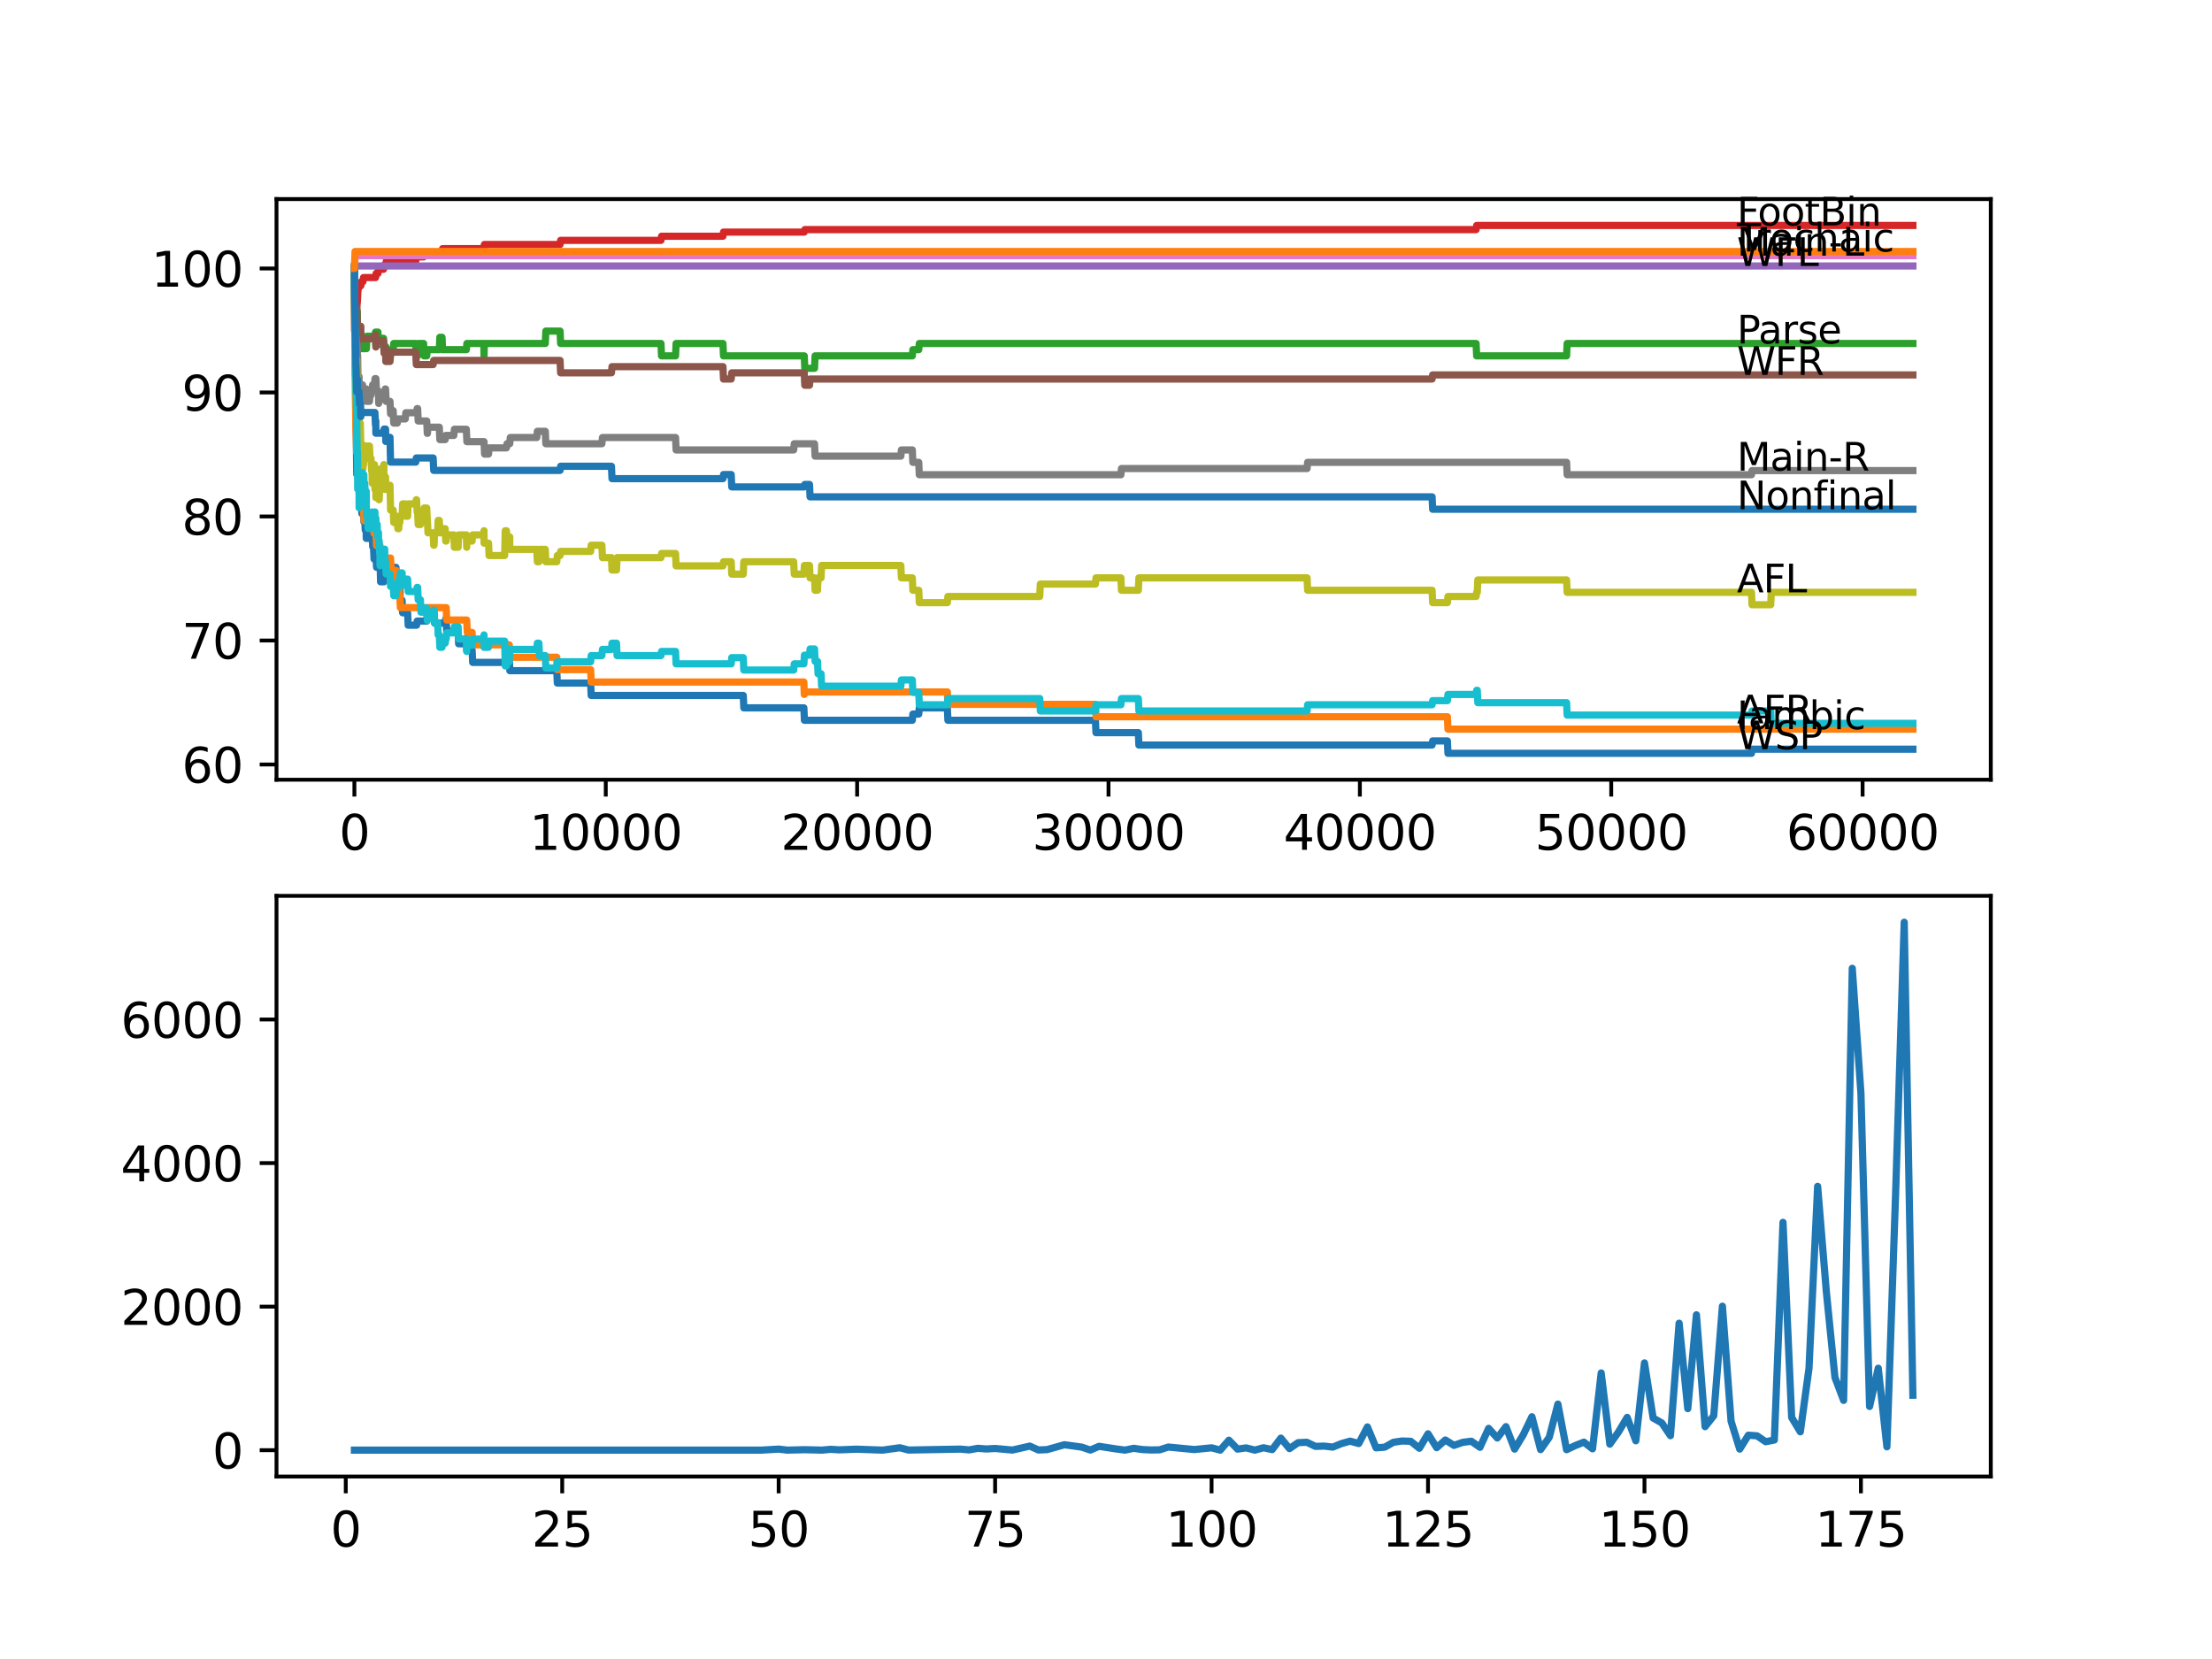 <?xml version="1.0" encoding="utf-8" standalone="no"?>
<!DOCTYPE svg PUBLIC "-//W3C//DTD SVG 1.1//EN"
  "http://www.w3.org/Graphics/SVG/1.1/DTD/svg11.dtd">
<svg xmlns:xlink="http://www.w3.org/1999/xlink" width="460.8pt" height="345.6pt" viewBox="0 0 460.8 345.6" xmlns="http://www.w3.org/2000/svg" version="1.1">
 <defs>
  <style type="text/css">*{stroke-linejoin: round; stroke-linecap: butt}</style>
 </defs>
 <g id="figure_1">
  <g id="patch_1">
   <path d="M 0 345.6 
L 460.8 345.6 
L 460.8 0 
L 0 0 
z
" style="fill: #ffffff"/>
  </g>
  <g id="axes_1">
   <g id="patch_2">
    <path d="M 57.6 162.432 
L 414.72 162.432 
L 414.72 41.472 
L 57.6 41.472 
z
" style="fill: #ffffff"/>
   </g>
   <g id="matplotlib.axis_1">
    <g id="xtick_1">
     <g id="line2d_1">
      <defs>
       <path id="m1b4c7c10a7" d="M 0 0 
L 0 3.5 
" style="stroke: #000000; stroke-width: 0.8"/>
      </defs>
      <g>
       <use xlink:href="#m1b4c7c10a7" x="73.827" y="162.432" style="stroke: #000000; stroke-width: 0.8"/>
      </g>
     </g>
     <g id="text_1">
      <!-- 0 -->
      <g transform="translate(70.646 177.03)scale(0.1 -0.1)">
       <defs>
        <path id="DejaVuSans-30" d="M 2034 4250 
Q 1547 4250 1301 3770 
Q 1056 3291 1056 2328 
Q 1056 1369 1301 889 
Q 1547 409 2034 409 
Q 2525 409 2770 889 
Q 3016 1369 3016 2328 
Q 3016 3291 2770 3770 
Q 2525 4250 2034 4250 
z
M 2034 4750 
Q 2819 4750 3233 4129 
Q 3647 3509 3647 2328 
Q 3647 1150 3233 529 
Q 2819 -91 2034 -91 
Q 1250 -91 836 529 
Q 422 1150 422 2328 
Q 422 3509 836 4129 
Q 1250 4750 2034 4750 
z
" transform="scale(0.016)"/>
       </defs>
       <use xlink:href="#DejaVuSans-30"/>
      </g>
     </g>
    </g>
    <g id="xtick_2">
     <g id="line2d_2">
      <g>
       <use xlink:href="#m1b4c7c10a7" x="126.192" y="162.432" style="stroke: #000000; stroke-width: 0.8"/>
      </g>
     </g>
     <g id="text_2">
      <!-- 10000 -->
      <g transform="translate(110.286 177.03)scale(0.1 -0.1)">
       <defs>
        <path id="DejaVuSans-31" d="M 794 531 
L 1825 531 
L 1825 4091 
L 703 3866 
L 703 4441 
L 1819 4666 
L 2450 4666 
L 2450 531 
L 3481 531 
L 3481 0 
L 794 0 
L 794 531 
z
" transform="scale(0.016)"/>
       </defs>
       <use xlink:href="#DejaVuSans-31"/>
       <use xlink:href="#DejaVuSans-30" x="63.623"/>
       <use xlink:href="#DejaVuSans-30" x="127.246"/>
       <use xlink:href="#DejaVuSans-30" x="190.869"/>
       <use xlink:href="#DejaVuSans-30" x="254.492"/>
      </g>
     </g>
    </g>
    <g id="xtick_3">
     <g id="line2d_3">
      <g>
       <use xlink:href="#m1b4c7c10a7" x="178.556" y="162.432" style="stroke: #000000; stroke-width: 0.8"/>
      </g>
     </g>
     <g id="text_3">
      <!-- 20000 -->
      <g transform="translate(162.65 177.03)scale(0.1 -0.1)">
       <defs>
        <path id="DejaVuSans-32" d="M 1228 531 
L 3431 531 
L 3431 0 
L 469 0 
L 469 531 
Q 828 903 1448 1529 
Q 2069 2156 2228 2338 
Q 2531 2678 2651 2914 
Q 2772 3150 2772 3378 
Q 2772 3750 2511 3984 
Q 2250 4219 1831 4219 
Q 1534 4219 1204 4116 
Q 875 4013 500 3803 
L 500 4441 
Q 881 4594 1212 4672 
Q 1544 4750 1819 4750 
Q 2544 4750 2975 4387 
Q 3406 4025 3406 3419 
Q 3406 3131 3298 2873 
Q 3191 2616 2906 2266 
Q 2828 2175 2409 1742 
Q 1991 1309 1228 531 
z
" transform="scale(0.016)"/>
       </defs>
       <use xlink:href="#DejaVuSans-32"/>
       <use xlink:href="#DejaVuSans-30" x="63.623"/>
       <use xlink:href="#DejaVuSans-30" x="127.246"/>
       <use xlink:href="#DejaVuSans-30" x="190.869"/>
       <use xlink:href="#DejaVuSans-30" x="254.492"/>
      </g>
     </g>
    </g>
    <g id="xtick_4">
     <g id="line2d_4">
      <g>
       <use xlink:href="#m1b4c7c10a7" x="230.921" y="162.432" style="stroke: #000000; stroke-width: 0.8"/>
      </g>
     </g>
     <g id="text_4">
      <!-- 30000 -->
      <g transform="translate(215.015 177.03)scale(0.1 -0.1)">
       <defs>
        <path id="DejaVuSans-33" d="M 2597 2516 
Q 3050 2419 3304 2112 
Q 3559 1806 3559 1356 
Q 3559 666 3084 287 
Q 2609 -91 1734 -91 
Q 1441 -91 1130 -33 
Q 819 25 488 141 
L 488 750 
Q 750 597 1062 519 
Q 1375 441 1716 441 
Q 2309 441 2620 675 
Q 2931 909 2931 1356 
Q 2931 1769 2642 2001 
Q 2353 2234 1838 2234 
L 1294 2234 
L 1294 2753 
L 1863 2753 
Q 2328 2753 2575 2939 
Q 2822 3125 2822 3475 
Q 2822 3834 2567 4026 
Q 2313 4219 1838 4219 
Q 1578 4219 1281 4162 
Q 984 4106 628 3988 
L 628 4550 
Q 988 4650 1302 4700 
Q 1616 4750 1894 4750 
Q 2613 4750 3031 4423 
Q 3450 4097 3450 3541 
Q 3450 3153 3228 2886 
Q 3006 2619 2597 2516 
z
" transform="scale(0.016)"/>
       </defs>
       <use xlink:href="#DejaVuSans-33"/>
       <use xlink:href="#DejaVuSans-30" x="63.623"/>
       <use xlink:href="#DejaVuSans-30" x="127.246"/>
       <use xlink:href="#DejaVuSans-30" x="190.869"/>
       <use xlink:href="#DejaVuSans-30" x="254.492"/>
      </g>
     </g>
    </g>
    <g id="xtick_5">
     <g id="line2d_5">
      <g>
       <use xlink:href="#m1b4c7c10a7" x="283.285" y="162.432" style="stroke: #000000; stroke-width: 0.8"/>
      </g>
     </g>
     <g id="text_5">
      <!-- 40000 -->
      <g transform="translate(267.379 177.03)scale(0.1 -0.1)">
       <defs>
        <path id="DejaVuSans-34" d="M 2419 4116 
L 825 1625 
L 2419 1625 
L 2419 4116 
z
M 2253 4666 
L 3047 4666 
L 3047 1625 
L 3713 1625 
L 3713 1100 
L 3047 1100 
L 3047 0 
L 2419 0 
L 2419 1100 
L 313 1100 
L 313 1709 
L 2253 4666 
z
" transform="scale(0.016)"/>
       </defs>
       <use xlink:href="#DejaVuSans-34"/>
       <use xlink:href="#DejaVuSans-30" x="63.623"/>
       <use xlink:href="#DejaVuSans-30" x="127.246"/>
       <use xlink:href="#DejaVuSans-30" x="190.869"/>
       <use xlink:href="#DejaVuSans-30" x="254.492"/>
      </g>
     </g>
    </g>
    <g id="xtick_6">
     <g id="line2d_6">
      <g>
       <use xlink:href="#m1b4c7c10a7" x="335.65" y="162.432" style="stroke: #000000; stroke-width: 0.8"/>
      </g>
     </g>
     <g id="text_6">
      <!-- 50000 -->
      <g transform="translate(319.744 177.03)scale(0.1 -0.1)">
       <defs>
        <path id="DejaVuSans-35" d="M 691 4666 
L 3169 4666 
L 3169 4134 
L 1269 4134 
L 1269 2991 
Q 1406 3038 1543 3061 
Q 1681 3084 1819 3084 
Q 2600 3084 3056 2656 
Q 3513 2228 3513 1497 
Q 3513 744 3044 326 
Q 2575 -91 1722 -91 
Q 1428 -91 1123 -41 
Q 819 9 494 109 
L 494 744 
Q 775 591 1075 516 
Q 1375 441 1709 441 
Q 2250 441 2565 725 
Q 2881 1009 2881 1497 
Q 2881 1984 2565 2268 
Q 2250 2553 1709 2553 
Q 1456 2553 1204 2497 
Q 953 2441 691 2322 
L 691 4666 
z
" transform="scale(0.016)"/>
       </defs>
       <use xlink:href="#DejaVuSans-35"/>
       <use xlink:href="#DejaVuSans-30" x="63.623"/>
       <use xlink:href="#DejaVuSans-30" x="127.246"/>
       <use xlink:href="#DejaVuSans-30" x="190.869"/>
       <use xlink:href="#DejaVuSans-30" x="254.492"/>
      </g>
     </g>
    </g>
    <g id="xtick_7">
     <g id="line2d_7">
      <g>
       <use xlink:href="#m1b4c7c10a7" x="388.014" y="162.432" style="stroke: #000000; stroke-width: 0.8"/>
      </g>
     </g>
     <g id="text_7">
      <!-- 60000 -->
      <g transform="translate(372.108 177.03)scale(0.1 -0.1)">
       <defs>
        <path id="DejaVuSans-36" d="M 2113 2584 
Q 1688 2584 1439 2293 
Q 1191 2003 1191 1497 
Q 1191 994 1439 701 
Q 1688 409 2113 409 
Q 2538 409 2786 701 
Q 3034 994 3034 1497 
Q 3034 2003 2786 2293 
Q 2538 2584 2113 2584 
z
M 3366 4563 
L 3366 3988 
Q 3128 4100 2886 4159 
Q 2644 4219 2406 4219 
Q 1781 4219 1451 3797 
Q 1122 3375 1075 2522 
Q 1259 2794 1537 2939 
Q 1816 3084 2150 3084 
Q 2853 3084 3261 2657 
Q 3669 2231 3669 1497 
Q 3669 778 3244 343 
Q 2819 -91 2113 -91 
Q 1303 -91 875 529 
Q 447 1150 447 2328 
Q 447 3434 972 4092 
Q 1497 4750 2381 4750 
Q 2619 4750 2861 4703 
Q 3103 4656 3366 4563 
z
" transform="scale(0.016)"/>
       </defs>
       <use xlink:href="#DejaVuSans-36"/>
       <use xlink:href="#DejaVuSans-30" x="63.623"/>
       <use xlink:href="#DejaVuSans-30" x="127.246"/>
       <use xlink:href="#DejaVuSans-30" x="190.869"/>
       <use xlink:href="#DejaVuSans-30" x="254.492"/>
      </g>
     </g>
    </g>
   </g>
   <g id="matplotlib.axis_2">
    <g id="ytick_1">
     <g id="line2d_8">
      <defs>
       <path id="ma69c8f3a9c" d="M 0 0 
L -3.5 0 
" style="stroke: #000000; stroke-width: 0.8"/>
      </defs>
      <g>
       <use xlink:href="#ma69c8f3a9c" x="57.6" y="159.259" style="stroke: #000000; stroke-width: 0.8"/>
      </g>
     </g>
     <g id="text_8">
      <!-- 60 -->
      <g transform="translate(37.875 163.058)scale(0.1 -0.1)">
       <use xlink:href="#DejaVuSans-36"/>
       <use xlink:href="#DejaVuSans-30" x="63.623"/>
      </g>
     </g>
    </g>
    <g id="ytick_2">
     <g id="line2d_9">
      <g>
       <use xlink:href="#ma69c8f3a9c" x="57.6" y="133.426" style="stroke: #000000; stroke-width: 0.8"/>
      </g>
     </g>
     <g id="text_9">
      <!-- 70 -->
      <g transform="translate(37.875 137.225)scale(0.1 -0.1)">
       <defs>
        <path id="DejaVuSans-37" d="M 525 4666 
L 3525 4666 
L 3525 4397 
L 1831 0 
L 1172 0 
L 2766 4134 
L 525 4134 
L 525 4666 
z
" transform="scale(0.016)"/>
       </defs>
       <use xlink:href="#DejaVuSans-37"/>
       <use xlink:href="#DejaVuSans-30" x="63.623"/>
      </g>
     </g>
    </g>
    <g id="ytick_3">
     <g id="line2d_10">
      <g>
       <use xlink:href="#ma69c8f3a9c" x="57.6" y="107.592" style="stroke: #000000; stroke-width: 0.8"/>
      </g>
     </g>
     <g id="text_10">
      <!-- 80 -->
      <g transform="translate(37.875 111.391)scale(0.1 -0.1)">
       <defs>
        <path id="DejaVuSans-38" d="M 2034 2216 
Q 1584 2216 1326 1975 
Q 1069 1734 1069 1313 
Q 1069 891 1326 650 
Q 1584 409 2034 409 
Q 2484 409 2743 651 
Q 3003 894 3003 1313 
Q 3003 1734 2745 1975 
Q 2488 2216 2034 2216 
z
M 1403 2484 
Q 997 2584 770 2862 
Q 544 3141 544 3541 
Q 544 4100 942 4425 
Q 1341 4750 2034 4750 
Q 2731 4750 3128 4425 
Q 3525 4100 3525 3541 
Q 3525 3141 3298 2862 
Q 3072 2584 2669 2484 
Q 3125 2378 3379 2068 
Q 3634 1759 3634 1313 
Q 3634 634 3220 271 
Q 2806 -91 2034 -91 
Q 1263 -91 848 271 
Q 434 634 434 1313 
Q 434 1759 690 2068 
Q 947 2378 1403 2484 
z
M 1172 3481 
Q 1172 3119 1398 2916 
Q 1625 2713 2034 2713 
Q 2441 2713 2670 2916 
Q 2900 3119 2900 3481 
Q 2900 3844 2670 4047 
Q 2441 4250 2034 4250 
Q 1625 4250 1398 4047 
Q 1172 3844 1172 3481 
z
" transform="scale(0.016)"/>
       </defs>
       <use xlink:href="#DejaVuSans-38"/>
       <use xlink:href="#DejaVuSans-30" x="63.623"/>
      </g>
     </g>
    </g>
    <g id="ytick_4">
     <g id="line2d_11">
      <g>
       <use xlink:href="#ma69c8f3a9c" x="57.6" y="81.759" style="stroke: #000000; stroke-width: 0.8"/>
      </g>
     </g>
     <g id="text_11">
      <!-- 90 -->
      <g transform="translate(37.875 85.558)scale(0.1 -0.1)">
       <defs>
        <path id="DejaVuSans-39" d="M 703 97 
L 703 672 
Q 941 559 1184 500 
Q 1428 441 1663 441 
Q 2288 441 2617 861 
Q 2947 1281 2994 2138 
Q 2813 1869 2534 1725 
Q 2256 1581 1919 1581 
Q 1219 1581 811 2004 
Q 403 2428 403 3163 
Q 403 3881 828 4315 
Q 1253 4750 1959 4750 
Q 2769 4750 3195 4129 
Q 3622 3509 3622 2328 
Q 3622 1225 3098 567 
Q 2575 -91 1691 -91 
Q 1453 -91 1209 -44 
Q 966 3 703 97 
z
M 1959 2075 
Q 2384 2075 2632 2365 
Q 2881 2656 2881 3163 
Q 2881 3666 2632 3958 
Q 2384 4250 1959 4250 
Q 1534 4250 1286 3958 
Q 1038 3666 1038 3163 
Q 1038 2656 1286 2365 
Q 1534 2075 1959 2075 
z
" transform="scale(0.016)"/>
       </defs>
       <use xlink:href="#DejaVuSans-39"/>
       <use xlink:href="#DejaVuSans-30" x="63.623"/>
      </g>
     </g>
    </g>
    <g id="ytick_5">
     <g id="line2d_12">
      <g>
       <use xlink:href="#ma69c8f3a9c" x="57.6" y="55.926" style="stroke: #000000; stroke-width: 0.8"/>
      </g>
     </g>
     <g id="text_12">
      <!-- 100 -->
      <g transform="translate(31.512 59.725)scale(0.1 -0.1)">
       <use xlink:href="#DejaVuSans-31"/>
       <use xlink:href="#DejaVuSans-30" x="63.623"/>
       <use xlink:href="#DejaVuSans-30" x="127.246"/>
      </g>
     </g>
    </g>
   </g>
   <g id="line2d_13">
    <path d="M 73.833 55.926 
L 73.969 70.565 
L 73.99 69.187 
L 74.011 74.353 
L 74.037 73.492 
L 74.173 86.753 
L 74.184 86.753 
L 74.314 98.809 
L 74.32 98.809 
L 74.44 96.226 
L 74.508 96.226 
L 74.629 92.781 
L 74.66 92.781 
L 74.781 97.948 
L 74.807 97.948 
L 74.812 96.656 
L 74.89 101.823 
L 74.901 101.823 
L 75.063 101.823 
L 75.074 100.962 
L 75.079 103.545 
L 75.168 102.684 
L 75.22 102.684 
L 75.283 101.823 
L 75.288 104.406 
L 75.32 104.406 
L 75.362 104.406 
L 75.383 106.989 
L 75.472 106.128 
L 75.734 106.128 
L 75.812 108.712 
L 75.844 107.851 
L 75.974 107.851 
L 76.09 110.434 
L 76.273 110.434 
L 76.289 109.573 
L 76.294 112.156 
L 76.372 112.156 
L 77.289 112.156 
L 77.404 111.295 
L 77.524 111.295 
L 77.64 113.878 
L 77.807 113.878 
L 77.922 116.462 
L 78.1 116.462 
L 78.216 115.601 
L 78.331 115.601 
L 78.446 118.184 
L 78.839 118.184 
L 78.954 116.031 
L 79.158 116.031 
L 79.279 121.198 
L 79.97 121.198 
L 80.085 120.337 
L 80.321 120.337 
L 80.436 119.476 
L 81.907 119.476 
L 82.023 118.184 
L 82.483 118.184 
L 82.599 120.767 
L 82.761 120.767 
L 82.876 119.906 
L 83.059 119.906 
L 83.175 122.489 
L 83.285 122.489 
L 83.4 125.073 
L 83.766 125.073 
L 83.881 127.656 
L 84.913 127.656 
L 85.028 130.239 
L 86.782 130.239 
L 86.898 129.378 
L 88.898 129.378 
L 89.013 128.087 
L 90.233 128.087 
L 90.348 127.226 
L 90.417 127.226 
L 90.532 129.809 
L 92.736 129.809 
L 92.852 128.948 
L 92.946 128.948 
L 93.061 131.531 
L 95.428 131.531 
L 95.543 134.114 
L 97.145 134.114 
L 97.224 132.823 
L 97.229 135.406 
L 97.25 135.406 
L 98.35 135.406 
L 98.465 137.989 
L 105.503 137.989 
L 105.618 137.128 
L 106.089 137.128 
L 106.204 139.712 
L 115.986 139.712 
L 116.101 142.295 
L 123.04 142.295 
L 123.155 144.878 
L 154.835 144.878 
L 154.951 147.462 
L 167.46 147.462 
L 167.576 150.045 
L 190.05 150.045 
L 190.166 148.753 
L 191.391 148.753 
L 191.506 147.462 
L 197.35 147.462 
L 197.465 150.045 
L 228.198 150.045 
L 228.313 152.628 
L 237.137 152.628 
L 237.252 155.212 
L 298.33 155.212 
L 298.445 154.35 
L 301.519 154.35 
L 301.634 156.934 
L 364.864 156.934 
L 364.979 156.073 
L 398.487 156.073 
L 398.487 156.073 
" clip-path="url(#p307f20113f)" style="fill: none; stroke: #1f77b4; stroke-width: 1.5; stroke-linecap: square"/>
   </g>
   <g id="line2d_14">
    <path d="M 73.833 55.926 
L 73.838 55.065 
L 73.88 65.398 
L 73.885 65.398 
L 73.89 65.398 
L 74.032 82.749 
L 74.037 82.749 
L 74.163 89.983 
L 74.184 89.983 
L 74.299 94.288 
L 74.733 94.288 
L 74.849 98.163 
L 74.885 98.163 
L 75 100.746 
L 75.283 100.746 
L 75.404 105.913 
L 75.734 105.913 
L 75.849 108.496 
L 77.807 108.496 
L 77.922 111.08 
L 78.331 111.08 
L 78.446 113.663 
L 79.163 113.663 
L 79.279 116.246 
L 81.358 116.246 
L 81.473 118.83 
L 82.483 118.83 
L 82.599 121.413 
L 83.059 121.413 
L 83.175 123.996 
L 83.285 123.996 
L 83.4 126.58 
L 92.946 126.58 
L 93.061 129.163 
L 97.224 129.163 
L 97.339 131.746 
L 98.35 131.746 
L 98.465 134.33 
L 106.089 134.33 
L 106.204 136.913 
L 115.986 136.913 
L 116.101 139.496 
L 123.04 139.496 
L 123.155 142.08 
L 167.46 142.08 
L 167.539 144.663 
L 167.576 144.146 
L 197.35 144.146 
L 197.465 146.73 
L 228.198 146.73 
L 228.313 149.313 
L 301.519 149.313 
L 301.634 151.896 
L 398.487 151.896 
L 398.487 151.896 
" clip-path="url(#p307f20113f)" style="fill: none; stroke: #ff7f0e; stroke-width: 1.5; stroke-linecap: square"/>
   </g>
   <g id="line2d_15">
    <path d="M 73.833 55.926 
L 73.937 62.298 
L 73.953 61.006 
L 73.969 61.006 
L 74.016 60.576 
L 74.084 64.881 
L 74.089 64.881 
L 74.105 67.465 
L 74.199 64.881 
L 74.299 64.881 
L 74.314 70.048 
L 74.409 64.881 
L 74.445 64.881 
L 74.472 70.048 
L 74.561 68.756 
L 74.608 68.756 
L 74.723 71.34 
L 74.807 71.34 
L 74.922 70.048 
L 75.168 70.048 
L 75.283 72.631 
L 75.519 72.631 
L 75.608 70.048 
L 75.629 72.631 
L 76.331 72.631 
L 76.446 70.048 
L 78.1 70.048 
L 78.216 69.187 
L 78.242 69.187 
L 78.305 71.77 
L 78.352 69.187 
L 78.739 69.187 
L 78.839 71.77 
L 78.849 70.478 
L 79.891 70.478 
L 80.007 73.062 
L 80.321 73.062 
L 80.363 72.201 
L 80.368 74.784 
L 80.42 74.784 
L 81.242 74.784 
L 81.358 73.492 
L 81.473 72.847 
L 81.907 72.847 
L 82.023 71.555 
L 86.61 71.555 
L 86.725 74.138 
L 87.002 74.138 
L 87.118 71.555 
L 88.249 71.555 
L 88.364 74.138 
L 88.898 74.138 
L 89.013 72.847 
L 91.511 72.847 
L 91.626 70.263 
L 92.082 70.263 
L 92.197 72.847 
L 97.145 72.847 
L 97.261 71.555 
L 100.79 71.555 
L 100.832 74.138 
L 100.9 71.555 
L 113.593 71.555 
L 113.708 68.972 
L 116.672 68.972 
L 116.787 71.555 
L 137.696 71.555 
L 137.812 74.138 
L 140.728 74.138 
L 140.844 71.555 
L 150.604 71.555 
L 150.719 74.138 
L 167.539 74.138 
L 167.654 76.722 
L 169.681 76.722 
L 169.796 74.138 
L 190.05 74.138 
L 190.166 72.847 
L 191.391 72.847 
L 191.506 71.555 
L 307.499 71.555 
L 307.614 74.138 
L 326.35 74.138 
L 326.465 71.555 
L 398.487 71.555 
L 398.487 71.555 
" clip-path="url(#p307f20113f)" style="fill: none; stroke: #2ca02c; stroke-width: 1.5; stroke-linecap: square"/>
   </g>
   <g id="line2d_16">
    <path d="M 73.833 55.926 
L 73.875 68.842 
L 73.964 65.828 
L 73.969 65.828 
L 73.99 67.895 
L 74.084 65.226 
L 74.089 65.226 
L 74.205 64.709 
L 74.299 64.709 
L 74.419 62.987 
L 74.445 62.987 
L 74.571 60.403 
L 74.608 60.403 
L 74.723 59.542 
L 75.168 59.542 
L 75.283 58.681 
L 75.608 58.681 
L 75.723 57.82 
L 78.242 57.82 
L 78.357 56.959 
L 78.739 56.959 
L 78.854 56.098 
L 79.891 56.098 
L 80.007 55.237 
L 80.363 55.237 
L 80.478 54.376 
L 86.61 54.376 
L 86.725 53.515 
L 88.249 53.515 
L 88.364 52.654 
L 92.082 52.654 
L 92.197 51.792 
L 100.79 51.792 
L 100.905 50.931 
L 116.672 50.931 
L 116.787 50.07 
L 137.696 50.07 
L 137.812 49.209 
L 150.604 49.209 
L 150.719 48.348 
L 167.539 48.348 
L 167.654 47.831 
L 307.499 47.831 
L 307.614 46.97 
L 398.487 46.97 
L 398.487 46.97 
" clip-path="url(#p307f20113f)" style="fill: none; stroke: #d62728; stroke-width: 1.5; stroke-linecap: square"/>
   </g>
   <g id="line2d_17">
    <path d="M 73.833 55.926 
L 73.843 55.926 
L 73.958 55.409 
L 398.487 55.409 
L 398.487 55.409 
" clip-path="url(#p307f20113f)" style="fill: none; stroke: #9467bd; stroke-width: 1.5; stroke-linecap: square"/>
   </g>
   <g id="line2d_18">
    <path d="M 73.833 55.926 
L 73.937 65.398 
L 73.958 64.106 
L 73.969 64.106 
L 73.985 66.69 
L 74.047 63.676 
L 74.084 66.259 
L 74.089 66.259 
L 74.105 68.842 
L 74.194 66.259 
L 74.304 64.106 
L 74.419 66.69 
L 74.445 66.69 
L 74.472 71.856 
L 74.561 70.565 
L 74.791 70.565 
L 74.906 69.273 
L 75.116 69.273 
L 75.168 67.981 
L 75.173 70.565 
L 75.22 70.565 
L 78.1 70.565 
L 78.216 69.703 
L 78.242 69.703 
L 78.289 72.287 
L 78.352 70.995 
L 79.891 70.995 
L 80.007 73.578 
L 80.321 73.578 
L 80.363 72.717 
L 80.368 75.301 
L 80.42 75.301 
L 81.242 75.301 
L 81.358 74.009 
L 81.473 73.363 
L 86.61 73.363 
L 86.725 75.947 
L 90.233 75.947 
L 90.348 75.085 
L 116.672 75.085 
L 116.787 77.669 
L 127.375 77.669 
L 127.491 76.377 
L 150.604 76.377 
L 150.719 78.96 
L 152.322 78.96 
L 152.437 77.669 
L 167.539 77.669 
L 167.654 80.252 
L 168.633 80.252 
L 168.749 78.96 
L 298.33 78.96 
L 298.445 78.099 
L 398.487 78.099 
L 398.487 78.099 
" clip-path="url(#p307f20113f)" style="fill: none; stroke: #8c564b; stroke-width: 1.5; stroke-linecap: square"/>
   </g>
   <g id="line2d_19">
    <path d="M 73.833 55.926 
L 73.843 55.926 
L 73.979 53.256 
L 398.487 53.256 
L 398.487 53.256 
" clip-path="url(#p307f20113f)" style="fill: none; stroke: #e377c2; stroke-width: 1.5; stroke-linecap: square"/>
   </g>
   <g id="line2d_20">
    <path d="M 73.833 55.926 
L 73.948 70.349 
L 73.964 69.058 
L 73.979 68.197 
L 74.016 73.794 
L 74.047 72.933 
L 74.053 72.933 
L 74.173 70.263 
L 74.194 70.263 
L 74.199 72.847 
L 74.304 71.555 
L 74.367 71.555 
L 74.482 74.138 
L 74.508 74.138 
L 74.582 79.305 
L 74.623 78.444 
L 74.791 78.444 
L 74.911 83.61 
L 75.063 83.61 
L 75.184 81.888 
L 75.22 81.888 
L 75.336 81.027 
L 75.383 81.027 
L 75.498 80.166 
L 75.519 80.166 
L 75.634 82.749 
L 75.812 82.749 
L 75.927 81.888 
L 76.273 81.888 
L 76.331 81.027 
L 76.336 83.61 
L 76.372 83.61 
L 76.964 83.61 
L 77.079 82.319 
L 77.289 82.319 
L 77.404 81.458 
L 77.514 81.458 
L 77.629 80.166 
L 78.011 80.166 
L 78.127 78.874 
L 78.305 78.874 
L 78.42 81.458 
L 78.839 81.458 
L 78.886 84.041 
L 78.949 83.18 
L 79.97 83.18 
L 80.085 82.319 
L 80.137 82.319 
L 80.253 81.027 
L 80.321 81.027 
L 80.436 83.61 
L 81.242 83.61 
L 81.358 86.194 
L 81.473 85.548 
L 81.907 85.548 
L 82.023 88.131 
L 82.761 88.131 
L 82.876 87.27 
L 84.426 87.27 
L 84.541 85.978 
L 86.782 85.978 
L 86.898 85.117 
L 87.002 85.117 
L 87.118 87.701 
L 88.898 87.701 
L 89.013 90.284 
L 89.039 90.284 
L 89.155 88.992 
L 91.511 88.992 
L 91.626 91.576 
L 92.736 91.576 
L 92.852 90.715 
L 94.538 90.715 
L 94.653 89.423 
L 97.145 89.423 
L 97.261 92.006 
L 100.832 92.006 
L 100.947 94.59 
L 101.769 94.59 
L 101.884 93.298 
L 105.503 93.298 
L 105.618 92.437 
L 106.189 92.437 
L 106.304 91.145 
L 111.823 91.145 
L 111.938 89.853 
L 113.593 89.853 
L 113.708 92.437 
L 125.386 92.437 
L 125.501 91.145 
L 140.728 91.145 
L 140.844 93.728 
L 165.34 93.728 
L 165.455 92.437 
L 169.681 92.437 
L 169.796 95.02 
L 187.663 95.02 
L 187.778 93.728 
L 190.05 93.728 
L 190.166 96.312 
L 191.391 96.312 
L 191.506 98.895 
L 233.503 98.895 
L 233.618 97.603 
L 272.289 97.603 
L 272.404 96.312 
L 326.35 96.312 
L 326.465 98.895 
L 364.864 98.895 
L 364.979 98.034 
L 398.487 98.034 
L 398.487 98.034 
" clip-path="url(#p307f20113f)" style="fill: none; stroke: #7f7f7f; stroke-width: 1.5; stroke-linecap: square"/>
   </g>
   <g id="line2d_21">
    <path d="M 73.833 55.926 
L 73.838 55.065 
L 73.875 65.398 
L 73.88 64.752 
L 74.016 78.013 
L 74.026 78.013 
L 74.053 76.291 
L 74.11 81.716 
L 74.121 79.133 
L 74.189 77.841 
L 74.241 85.591 
L 74.314 74.827 
L 74.362 79.994 
L 74.367 79.994 
L 74.482 83.438 
L 74.508 83.438 
L 74.608 90.327 
L 74.629 89.466 
L 74.66 89.466 
L 74.775 85.591 
L 74.791 85.591 
L 74.812 90.758 
L 74.906 88.174 
L 75.063 88.174 
L 75.168 93.341 
L 75.178 92.48 
L 75.22 92.48 
L 75.283 95.063 
L 75.33 93.771 
L 75.362 93.771 
L 75.383 92.48 
L 75.388 95.063 
L 75.466 95.063 
L 75.519 95.063 
L 75.608 97.646 
L 75.629 96.785 
L 75.734 96.785 
L 75.812 92.91 
L 75.849 95.494 
L 75.974 95.494 
L 76.09 92.91 
L 76.273 92.91 
L 76.388 95.494 
L 76.566 95.494 
L 76.681 92.91 
L 76.964 92.91 
L 77.079 95.494 
L 77.289 95.494 
L 77.404 98.077 
L 77.514 98.077 
L 77.524 100.66 
L 77.624 98.077 
L 77.807 98.077 
L 77.922 96.785 
L 78.011 96.785 
L 78.106 101.952 
L 78.127 99.369 
L 78.242 99.369 
L 78.289 98.508 
L 78.31 103.674 
L 78.326 103.674 
L 78.331 103.674 
L 78.446 102.383 
L 78.561 102.383 
L 78.676 99.799 
L 78.739 99.799 
L 78.839 98.938 
L 78.959 104.105 
L 78.985 104.105 
L 79.101 101.521 
L 79.158 101.521 
L 79.273 97.646 
L 79.891 97.646 
L 79.97 96.785 
L 79.975 99.369 
L 79.991 99.369 
L 80.137 99.369 
L 80.143 101.952 
L 80.247 99.369 
L 80.321 99.369 
L 80.363 101.952 
L 80.431 101.091 
L 81.242 101.091 
L 81.363 106.258 
L 81.907 106.258 
L 82.023 108.841 
L 82.483 108.841 
L 82.599 107.549 
L 82.761 107.549 
L 82.876 110.133 
L 83.059 110.133 
L 83.175 108.841 
L 83.285 108.841 
L 83.4 107.549 
L 83.766 107.549 
L 83.881 104.966 
L 84.426 104.966 
L 84.541 107.549 
L 84.913 107.549 
L 85.028 104.966 
L 86.61 104.966 
L 86.725 104.105 
L 86.782 104.105 
L 86.898 106.688 
L 87.002 106.688 
L 87.118 109.271 
L 87.578 109.271 
L 87.694 106.688 
L 88.249 106.688 
L 88.364 105.827 
L 88.898 105.827 
L 89.013 108.41 
L 89.039 108.41 
L 89.155 110.994 
L 90.233 110.994 
L 90.348 113.577 
L 90.417 113.577 
L 90.532 110.994 
L 91.16 110.994 
L 91.275 108.41 
L 91.511 108.41 
L 91.626 110.994 
L 92.082 110.994 
L 92.197 110.133 
L 92.736 110.133 
L 92.852 112.716 
L 92.946 112.716 
L 93.061 111.424 
L 94.538 111.424 
L 94.653 114.008 
L 95.428 114.008 
L 95.543 111.424 
L 97.145 111.424 
L 97.224 114.008 
L 97.255 112.716 
L 98.35 112.716 
L 98.465 111.424 
L 100.79 111.424 
L 100.832 110.563 
L 100.837 113.146 
L 100.889 113.146 
L 101.769 113.146 
L 101.884 115.73 
L 105.131 115.73 
L 105.251 110.563 
L 105.503 110.563 
L 105.618 113.146 
L 106.089 113.146 
L 106.189 111.855 
L 106.194 114.438 
L 111.823 114.438 
L 111.938 117.021 
L 112.263 117.021 
L 112.378 114.438 
L 113.593 114.438 
L 113.708 117.021 
L 115.986 117.021 
L 116.101 115.73 
L 116.672 115.73 
L 116.787 114.869 
L 123.04 114.869 
L 123.155 113.577 
L 125.386 113.577 
L 125.501 116.16 
L 127.375 116.16 
L 127.491 118.744 
L 128.433 118.744 
L 128.548 116.16 
L 137.696 116.16 
L 137.812 115.299 
L 140.728 115.299 
L 140.844 117.883 
L 150.604 117.883 
L 150.719 117.021 
L 152.322 117.021 
L 152.437 119.605 
L 154.835 119.605 
L 154.951 117.021 
L 165.34 117.021 
L 165.455 119.605 
L 167.46 119.605 
L 167.576 117.796 
L 168.633 117.796 
L 168.749 120.38 
L 169.681 120.38 
L 169.796 122.963 
L 170.299 122.963 
L 170.414 120.38 
L 171.042 120.38 
L 171.157 117.796 
L 187.663 117.796 
L 187.778 120.38 
L 190.05 120.38 
L 190.166 122.963 
L 191.391 122.963 
L 191.506 125.546 
L 197.35 125.546 
L 197.465 124.255 
L 216.599 124.255 
L 216.714 121.671 
L 228.198 121.671 
L 228.313 120.38 
L 233.503 120.38 
L 233.618 122.963 
L 237.137 122.963 
L 237.252 120.38 
L 272.289 120.38 
L 272.404 122.963 
L 298.33 122.963 
L 298.445 125.546 
L 301.519 125.546 
L 301.634 124.255 
L 307.499 124.255 
L 307.614 123.394 
L 307.745 123.394 
L 307.86 120.81 
L 326.35 120.81 
L 326.465 123.394 
L 364.864 123.394 
L 364.979 125.977 
L 368.875 125.977 
L 368.99 123.394 
L 398.487 123.394 
L 398.487 123.394 
" clip-path="url(#p307f20113f)" style="fill: none; stroke: #bcbd22; stroke-width: 1.5; stroke-linecap: square"/>
   </g>
   <g id="line2d_22">
    <path d="M 73.833 55.926 
L 73.932 72.287 
L 73.969 69.273 
L 73.979 69.273 
L 74.053 78.315 
L 74.1 75.215 
L 74.105 74.353 
L 74.152 82.103 
L 74.168 82.103 
L 74.184 82.103 
L 74.241 80.812 
L 74.257 84.687 
L 74.278 84.687 
L 74.403 94.159 
L 74.472 94.159 
L 74.519 101.909 
L 74.592 100.187 
L 74.608 100.187 
L 74.66 99.326 
L 74.665 101.909 
L 74.707 101.909 
L 74.733 101.909 
L 74.791 100.617 
L 74.812 105.784 
L 74.833 104.492 
L 74.885 104.492 
L 75 103.201 
L 75.063 103.201 
L 75.074 102.339 
L 75.079 104.923 
L 75.173 102.77 
L 75.22 102.77 
L 75.341 100.617 
L 75.362 100.617 
L 75.477 98.465 
L 75.519 98.465 
L 75.608 101.048 
L 75.629 100.187 
L 75.734 100.187 
L 75.802 98.895 
L 75.807 101.478 
L 75.838 100.617 
L 75.974 100.617 
L 76.09 103.201 
L 76.273 103.201 
L 76.289 102.339 
L 76.336 107.506 
L 76.357 107.506 
L 76.566 107.506 
L 76.681 110.089 
L 76.964 110.089 
L 77.079 108.798 
L 77.289 108.798 
L 77.404 107.937 
L 77.514 107.937 
L 77.524 106.645 
L 77.53 109.228 
L 77.619 109.228 
L 77.807 109.228 
L 77.922 107.937 
L 78.011 107.937 
L 78.106 106.645 
L 78.111 109.228 
L 78.116 109.228 
L 78.289 109.228 
L 78.305 107.937 
L 78.31 110.52 
L 78.399 109.228 
L 78.561 109.228 
L 78.676 111.812 
L 78.739 111.812 
L 78.839 110.951 
L 78.886 113.534 
L 78.949 112.673 
L 78.985 112.673 
L 79.101 115.256 
L 79.158 115.256 
L 79.163 117.839 
L 79.268 116.548 
L 79.97 116.548 
L 80.085 115.687 
L 80.137 115.687 
L 80.143 114.395 
L 80.148 116.978 
L 80.242 116.978 
L 80.321 116.978 
L 80.436 119.562 
L 81.242 119.562 
L 81.358 122.145 
L 81.473 121.499 
L 81.907 121.499 
L 82.023 124.083 
L 82.483 124.083 
L 82.599 122.791 
L 82.761 122.791 
L 82.876 121.93 
L 83.059 121.93 
L 83.175 120.638 
L 83.285 120.638 
L 83.4 119.346 
L 83.766 119.346 
L 83.881 121.93 
L 84.426 121.93 
L 84.541 120.638 
L 84.913 120.638 
L 85.028 123.221 
L 86.782 123.221 
L 86.898 122.36 
L 87.002 122.36 
L 87.118 124.944 
L 87.578 124.944 
L 87.694 127.527 
L 88.249 127.527 
L 88.364 126.666 
L 88.898 126.666 
L 89.013 129.249 
L 89.039 129.249 
L 89.155 127.957 
L 90.233 127.957 
L 90.348 127.096 
L 90.417 127.096 
L 90.532 129.68 
L 91.16 129.68 
L 91.275 132.263 
L 91.511 132.263 
L 91.626 134.846 
L 92.082 134.846 
L 92.197 133.985 
L 92.736 133.985 
L 92.852 133.124 
L 92.946 133.124 
L 93.061 131.832 
L 94.538 131.832 
L 94.653 130.541 
L 95.428 130.541 
L 95.543 133.124 
L 97.145 133.124 
L 97.224 135.707 
L 97.255 134.416 
L 98.35 134.416 
L 98.465 133.124 
L 100.79 133.124 
L 100.832 132.263 
L 100.837 134.846 
L 100.889 134.846 
L 101.769 134.846 
L 101.884 133.555 
L 105.131 133.555 
L 105.251 138.721 
L 105.503 138.721 
L 105.618 137.86 
L 106.089 137.86 
L 106.21 135.277 
L 111.823 135.277 
L 111.938 133.985 
L 112.263 133.985 
L 112.378 136.569 
L 113.593 136.569 
L 113.708 139.152 
L 115.986 139.152 
L 116.101 137.86 
L 123.04 137.86 
L 123.155 136.569 
L 125.386 136.569 
L 125.501 135.277 
L 127.375 135.277 
L 127.491 133.985 
L 128.433 133.985 
L 128.548 136.569 
L 137.696 136.569 
L 137.812 135.707 
L 140.728 135.707 
L 140.844 138.291 
L 152.322 138.291 
L 152.437 136.999 
L 154.835 136.999 
L 154.951 139.582 
L 165.34 139.582 
L 165.455 138.291 
L 167.46 138.291 
L 167.576 136.482 
L 168.633 136.482 
L 168.749 135.191 
L 169.681 135.191 
L 169.796 137.774 
L 170.299 137.774 
L 170.414 140.357 
L 171.042 140.357 
L 171.157 142.941 
L 187.663 142.941 
L 187.778 141.649 
L 190.05 141.649 
L 190.166 144.232 
L 191.391 144.232 
L 191.506 146.816 
L 197.35 146.816 
L 197.465 145.524 
L 216.599 145.524 
L 216.714 148.107 
L 228.198 148.107 
L 228.313 146.816 
L 233.503 146.816 
L 233.618 145.524 
L 237.137 145.524 
L 237.252 148.107 
L 272.289 148.107 
L 272.404 146.816 
L 298.33 146.816 
L 298.445 145.955 
L 301.519 145.955 
L 301.634 144.663 
L 307.499 144.663 
L 307.614 143.802 
L 307.745 143.802 
L 307.86 146.385 
L 326.35 146.385 
L 326.465 148.969 
L 364.864 148.969 
L 364.979 148.107 
L 368.875 148.107 
L 368.99 150.691 
L 398.487 150.691 
L 398.487 150.691 
" clip-path="url(#p307f20113f)" style="fill: none; stroke: #17becf; stroke-width: 1.5; stroke-linecap: square"/>
   </g>
   <g id="line2d_23">
    <path d="M 73.833 55.926 
L 73.838 55.065 
L 73.896 61.437 
L 73.901 61.437 
L 74.026 69.747 
L 74.042 69.747 
L 74.163 76.463 
L 74.194 76.463 
L 74.304 81.63 
L 74.309 80.769 
L 74.445 80.769 
L 74.472 79.046 
L 74.477 81.63 
L 74.55 81.63 
L 74.791 81.63 
L 74.906 84.213 
L 75.116 84.213 
L 75.168 86.796 
L 75.226 85.935 
L 78.1 85.935 
L 78.216 88.519 
L 78.242 88.519 
L 78.289 87.658 
L 78.294 90.241 
L 78.341 90.241 
L 79.891 90.241 
L 80.007 89.38 
L 80.321 89.38 
L 80.363 91.963 
L 80.431 91.102 
L 81.242 91.102 
L 81.363 96.269 
L 86.61 96.269 
L 86.725 95.408 
L 90.233 95.408 
L 90.348 97.991 
L 116.672 97.991 
L 116.787 97.13 
L 127.375 97.13 
L 127.491 99.713 
L 150.604 99.713 
L 150.719 98.852 
L 152.322 98.852 
L 152.437 101.435 
L 167.539 101.435 
L 167.654 100.919 
L 168.633 100.919 
L 168.749 103.502 
L 298.33 103.502 
L 298.445 106.085 
L 398.487 106.085 
L 398.487 106.085 
" clip-path="url(#p307f20113f)" style="fill: none; stroke: #1f77b4; stroke-width: 1.5; stroke-linecap: square"/>
   </g>
   <g id="line2d_24">
    <path d="M 73.833 55.926 
L 73.838 55.926 
L 73.958 52.395 
L 398.487 52.395 
L 398.487 52.395 
" clip-path="url(#p307f20113f)" style="fill: none; stroke: #ff7f0e; stroke-width: 1.5; stroke-linecap: square"/>
   </g>
   <g id="patch_3">
    <path d="M 57.6 162.432 
L 57.6 41.472 
" style="fill: none; stroke: #000000; stroke-width: 0.8; stroke-linejoin: miter; stroke-linecap: square"/>
   </g>
   <g id="patch_4">
    <path d="M 414.72 162.432 
L 414.72 41.472 
" style="fill: none; stroke: #000000; stroke-width: 0.8; stroke-linejoin: miter; stroke-linecap: square"/>
   </g>
   <g id="patch_5">
    <path d="M 57.6 162.432 
L 414.72 162.432 
" style="fill: none; stroke: #000000; stroke-width: 0.8; stroke-linejoin: miter; stroke-linecap: square"/>
   </g>
   <g id="patch_6">
    <path d="M 57.6 41.472 
L 414.72 41.472 
" style="fill: none; stroke: #000000; stroke-width: 0.8; stroke-linejoin: miter; stroke-linecap: square"/>
   </g>
   <g id="text_13">
    <!-- WSP -->
    <g transform="translate(361.832 156.073)scale(0.08 -0.08)">
     <defs>
      <path id="DejaVuSans-57" d="M 213 4666 
L 850 4666 
L 1831 722 
L 2809 4666 
L 3519 4666 
L 4500 722 
L 5478 4666 
L 6119 4666 
L 4947 0 
L 4153 0 
L 3169 4050 
L 2175 0 
L 1381 0 
L 213 4666 
z
" transform="scale(0.016)"/>
      <path id="DejaVuSans-53" d="M 3425 4513 
L 3425 3897 
Q 3066 4069 2747 4153 
Q 2428 4238 2131 4238 
Q 1616 4238 1336 4038 
Q 1056 3838 1056 3469 
Q 1056 3159 1242 3001 
Q 1428 2844 1947 2747 
L 2328 2669 
Q 3034 2534 3370 2195 
Q 3706 1856 3706 1288 
Q 3706 609 3251 259 
Q 2797 -91 1919 -91 
Q 1588 -91 1214 -16 
Q 841 59 441 206 
L 441 856 
Q 825 641 1194 531 
Q 1563 422 1919 422 
Q 2459 422 2753 634 
Q 3047 847 3047 1241 
Q 3047 1584 2836 1778 
Q 2625 1972 2144 2069 
L 1759 2144 
Q 1053 2284 737 2584 
Q 422 2884 422 3419 
Q 422 4038 858 4394 
Q 1294 4750 2059 4750 
Q 2388 4750 2728 4690 
Q 3069 4631 3425 4513 
z
" transform="scale(0.016)"/>
      <path id="DejaVuSans-50" d="M 1259 4147 
L 1259 2394 
L 2053 2394 
Q 2494 2394 2734 2622 
Q 2975 2850 2975 3272 
Q 2975 3691 2734 3919 
Q 2494 4147 2053 4147 
L 1259 4147 
z
M 628 4666 
L 2053 4666 
Q 2838 4666 3239 4311 
Q 3641 3956 3641 3272 
Q 3641 2581 3239 2228 
Q 2838 1875 2053 1875 
L 1259 1875 
L 1259 0 
L 628 0 
L 628 4666 
z
" transform="scale(0.016)"/>
     </defs>
     <use xlink:href="#DejaVuSans-57"/>
     <use xlink:href="#DejaVuSans-53" x="98.877"/>
     <use xlink:href="#DejaVuSans-50" x="162.354"/>
    </g>
   </g>
   <g id="text_14">
    <!-- Iambic -->
    <g transform="translate(361.832 151.896)scale(0.08 -0.08)">
     <defs>
      <path id="DejaVuSans-49" d="M 628 4666 
L 1259 4666 
L 1259 0 
L 628 0 
L 628 4666 
z
" transform="scale(0.016)"/>
      <path id="DejaVuSans-61" d="M 2194 1759 
Q 1497 1759 1228 1600 
Q 959 1441 959 1056 
Q 959 750 1161 570 
Q 1363 391 1709 391 
Q 2188 391 2477 730 
Q 2766 1069 2766 1631 
L 2766 1759 
L 2194 1759 
z
M 3341 1997 
L 3341 0 
L 2766 0 
L 2766 531 
Q 2569 213 2275 61 
Q 1981 -91 1556 -91 
Q 1019 -91 701 211 
Q 384 513 384 1019 
Q 384 1609 779 1909 
Q 1175 2209 1959 2209 
L 2766 2209 
L 2766 2266 
Q 2766 2663 2505 2880 
Q 2244 3097 1772 3097 
Q 1472 3097 1187 3025 
Q 903 2953 641 2809 
L 641 3341 
Q 956 3463 1253 3523 
Q 1550 3584 1831 3584 
Q 2591 3584 2966 3190 
Q 3341 2797 3341 1997 
z
" transform="scale(0.016)"/>
      <path id="DejaVuSans-6d" d="M 3328 2828 
Q 3544 3216 3844 3400 
Q 4144 3584 4550 3584 
Q 5097 3584 5394 3201 
Q 5691 2819 5691 2113 
L 5691 0 
L 5113 0 
L 5113 2094 
Q 5113 2597 4934 2840 
Q 4756 3084 4391 3084 
Q 3944 3084 3684 2787 
Q 3425 2491 3425 1978 
L 3425 0 
L 2847 0 
L 2847 2094 
Q 2847 2600 2669 2842 
Q 2491 3084 2119 3084 
Q 1678 3084 1418 2786 
Q 1159 2488 1159 1978 
L 1159 0 
L 581 0 
L 581 3500 
L 1159 3500 
L 1159 2956 
Q 1356 3278 1631 3431 
Q 1906 3584 2284 3584 
Q 2666 3584 2933 3390 
Q 3200 3197 3328 2828 
z
" transform="scale(0.016)"/>
      <path id="DejaVuSans-62" d="M 3116 1747 
Q 3116 2381 2855 2742 
Q 2594 3103 2138 3103 
Q 1681 3103 1420 2742 
Q 1159 2381 1159 1747 
Q 1159 1113 1420 752 
Q 1681 391 2138 391 
Q 2594 391 2855 752 
Q 3116 1113 3116 1747 
z
M 1159 2969 
Q 1341 3281 1617 3432 
Q 1894 3584 2278 3584 
Q 2916 3584 3314 3078 
Q 3713 2572 3713 1747 
Q 3713 922 3314 415 
Q 2916 -91 2278 -91 
Q 1894 -91 1617 61 
Q 1341 213 1159 525 
L 1159 0 
L 581 0 
L 581 4863 
L 1159 4863 
L 1159 2969 
z
" transform="scale(0.016)"/>
      <path id="DejaVuSans-69" d="M 603 3500 
L 1178 3500 
L 1178 0 
L 603 0 
L 603 3500 
z
M 603 4863 
L 1178 4863 
L 1178 4134 
L 603 4134 
L 603 4863 
z
" transform="scale(0.016)"/>
      <path id="DejaVuSans-63" d="M 3122 3366 
L 3122 2828 
Q 2878 2963 2633 3030 
Q 2388 3097 2138 3097 
Q 1578 3097 1268 2742 
Q 959 2388 959 1747 
Q 959 1106 1268 751 
Q 1578 397 2138 397 
Q 2388 397 2633 464 
Q 2878 531 3122 666 
L 3122 134 
Q 2881 22 2623 -34 
Q 2366 -91 2075 -91 
Q 1284 -91 818 406 
Q 353 903 353 1747 
Q 353 2603 823 3093 
Q 1294 3584 2113 3584 
Q 2378 3584 2631 3529 
Q 2884 3475 3122 3366 
z
" transform="scale(0.016)"/>
     </defs>
     <use xlink:href="#DejaVuSans-49"/>
     <use xlink:href="#DejaVuSans-61" x="29.492"/>
     <use xlink:href="#DejaVuSans-6d" x="90.771"/>
     <use xlink:href="#DejaVuSans-62" x="188.184"/>
     <use xlink:href="#DejaVuSans-69" x="251.66"/>
     <use xlink:href="#DejaVuSans-63" x="279.443"/>
    </g>
   </g>
   <g id="text_15">
    <!-- Parse -->
    <g transform="translate(361.832 71.555)scale(0.08 -0.08)">
     <defs>
      <path id="DejaVuSans-72" d="M 2631 2963 
Q 2534 3019 2420 3045 
Q 2306 3072 2169 3072 
Q 1681 3072 1420 2755 
Q 1159 2438 1159 1844 
L 1159 0 
L 581 0 
L 581 3500 
L 1159 3500 
L 1159 2956 
Q 1341 3275 1631 3429 
Q 1922 3584 2338 3584 
Q 2397 3584 2469 3576 
Q 2541 3569 2628 3553 
L 2631 2963 
z
" transform="scale(0.016)"/>
      <path id="DejaVuSans-73" d="M 2834 3397 
L 2834 2853 
Q 2591 2978 2328 3040 
Q 2066 3103 1784 3103 
Q 1356 3103 1142 2972 
Q 928 2841 928 2578 
Q 928 2378 1081 2264 
Q 1234 2150 1697 2047 
L 1894 2003 
Q 2506 1872 2764 1633 
Q 3022 1394 3022 966 
Q 3022 478 2636 193 
Q 2250 -91 1575 -91 
Q 1294 -91 989 -36 
Q 684 19 347 128 
L 347 722 
Q 666 556 975 473 
Q 1284 391 1588 391 
Q 1994 391 2212 530 
Q 2431 669 2431 922 
Q 2431 1156 2273 1281 
Q 2116 1406 1581 1522 
L 1381 1569 
Q 847 1681 609 1914 
Q 372 2147 372 2553 
Q 372 3047 722 3315 
Q 1072 3584 1716 3584 
Q 2034 3584 2315 3537 
Q 2597 3491 2834 3397 
z
" transform="scale(0.016)"/>
      <path id="DejaVuSans-65" d="M 3597 1894 
L 3597 1613 
L 953 1613 
Q 991 1019 1311 708 
Q 1631 397 2203 397 
Q 2534 397 2845 478 
Q 3156 559 3463 722 
L 3463 178 
Q 3153 47 2828 -22 
Q 2503 -91 2169 -91 
Q 1331 -91 842 396 
Q 353 884 353 1716 
Q 353 2575 817 3079 
Q 1281 3584 2069 3584 
Q 2775 3584 3186 3129 
Q 3597 2675 3597 1894 
z
M 3022 2063 
Q 3016 2534 2758 2815 
Q 2500 3097 2075 3097 
Q 1594 3097 1305 2825 
Q 1016 2553 972 2059 
L 3022 2063 
z
" transform="scale(0.016)"/>
     </defs>
     <use xlink:href="#DejaVuSans-50"/>
     <use xlink:href="#DejaVuSans-61" x="55.803"/>
     <use xlink:href="#DejaVuSans-72" x="117.082"/>
     <use xlink:href="#DejaVuSans-73" x="158.195"/>
     <use xlink:href="#DejaVuSans-65" x="210.295"/>
    </g>
   </g>
   <g id="text_16">
    <!-- FootBin -->
    <g transform="translate(361.832 46.97)scale(0.08 -0.08)">
     <defs>
      <path id="DejaVuSans-46" d="M 628 4666 
L 3309 4666 
L 3309 4134 
L 1259 4134 
L 1259 2759 
L 3109 2759 
L 3109 2228 
L 1259 2228 
L 1259 0 
L 628 0 
L 628 4666 
z
" transform="scale(0.016)"/>
      <path id="DejaVuSans-6f" d="M 1959 3097 
Q 1497 3097 1228 2736 
Q 959 2375 959 1747 
Q 959 1119 1226 758 
Q 1494 397 1959 397 
Q 2419 397 2687 759 
Q 2956 1122 2956 1747 
Q 2956 2369 2687 2733 
Q 2419 3097 1959 3097 
z
M 1959 3584 
Q 2709 3584 3137 3096 
Q 3566 2609 3566 1747 
Q 3566 888 3137 398 
Q 2709 -91 1959 -91 
Q 1206 -91 779 398 
Q 353 888 353 1747 
Q 353 2609 779 3096 
Q 1206 3584 1959 3584 
z
" transform="scale(0.016)"/>
      <path id="DejaVuSans-74" d="M 1172 4494 
L 1172 3500 
L 2356 3500 
L 2356 3053 
L 1172 3053 
L 1172 1153 
Q 1172 725 1289 603 
Q 1406 481 1766 481 
L 2356 481 
L 2356 0 
L 1766 0 
Q 1100 0 847 248 
Q 594 497 594 1153 
L 594 3053 
L 172 3053 
L 172 3500 
L 594 3500 
L 594 4494 
L 1172 4494 
z
" transform="scale(0.016)"/>
      <path id="DejaVuSans-42" d="M 1259 2228 
L 1259 519 
L 2272 519 
Q 2781 519 3026 730 
Q 3272 941 3272 1375 
Q 3272 1813 3026 2020 
Q 2781 2228 2272 2228 
L 1259 2228 
z
M 1259 4147 
L 1259 2741 
L 2194 2741 
Q 2656 2741 2882 2914 
Q 3109 3088 3109 3444 
Q 3109 3797 2882 3972 
Q 2656 4147 2194 4147 
L 1259 4147 
z
M 628 4666 
L 2241 4666 
Q 2963 4666 3353 4366 
Q 3744 4066 3744 3513 
Q 3744 3084 3544 2831 
Q 3344 2578 2956 2516 
Q 3422 2416 3680 2098 
Q 3938 1781 3938 1306 
Q 3938 681 3513 340 
Q 3088 0 2303 0 
L 628 0 
L 628 4666 
z
" transform="scale(0.016)"/>
      <path id="DejaVuSans-6e" d="M 3513 2113 
L 3513 0 
L 2938 0 
L 2938 2094 
Q 2938 2591 2744 2837 
Q 2550 3084 2163 3084 
Q 1697 3084 1428 2787 
Q 1159 2491 1159 1978 
L 1159 0 
L 581 0 
L 581 3500 
L 1159 3500 
L 1159 2956 
Q 1366 3272 1645 3428 
Q 1925 3584 2291 3584 
Q 2894 3584 3203 3211 
Q 3513 2838 3513 2113 
z
" transform="scale(0.016)"/>
     </defs>
     <use xlink:href="#DejaVuSans-46"/>
     <use xlink:href="#DejaVuSans-6f" x="53.895"/>
     <use xlink:href="#DejaVuSans-6f" x="115.076"/>
     <use xlink:href="#DejaVuSans-74" x="176.258"/>
     <use xlink:href="#DejaVuSans-42" x="215.467"/>
     <use xlink:href="#DejaVuSans-69" x="284.07"/>
     <use xlink:href="#DejaVuSans-6e" x="311.854"/>
    </g>
   </g>
   <g id="text_17">
    <!-- WFL -->
    <g transform="translate(361.832 55.409)scale(0.08 -0.08)">
     <defs>
      <path id="DejaVuSans-4c" d="M 628 4666 
L 1259 4666 
L 1259 531 
L 3531 531 
L 3531 0 
L 628 0 
L 628 4666 
z
" transform="scale(0.016)"/>
     </defs>
     <use xlink:href="#DejaVuSans-57"/>
     <use xlink:href="#DejaVuSans-46" x="98.877"/>
     <use xlink:href="#DejaVuSans-4c" x="156.396"/>
    </g>
   </g>
   <g id="text_18">
    <!-- WFR -->
    <g transform="translate(361.832 78.099)scale(0.08 -0.08)">
     <defs>
      <path id="DejaVuSans-52" d="M 2841 2188 
Q 3044 2119 3236 1894 
Q 3428 1669 3622 1275 
L 4263 0 
L 3584 0 
L 2988 1197 
Q 2756 1666 2539 1819 
Q 2322 1972 1947 1972 
L 1259 1972 
L 1259 0 
L 628 0 
L 628 4666 
L 2053 4666 
Q 2853 4666 3247 4331 
Q 3641 3997 3641 3322 
Q 3641 2881 3436 2590 
Q 3231 2300 2841 2188 
z
M 1259 4147 
L 1259 2491 
L 2053 2491 
Q 2509 2491 2742 2702 
Q 2975 2913 2975 3322 
Q 2975 3731 2742 3939 
Q 2509 4147 2053 4147 
L 1259 4147 
z
" transform="scale(0.016)"/>
     </defs>
     <use xlink:href="#DejaVuSans-57"/>
     <use xlink:href="#DejaVuSans-46" x="98.877"/>
     <use xlink:href="#DejaVuSans-52" x="156.396"/>
    </g>
   </g>
   <g id="text_19">
    <!-- Main-L -->
    <g transform="translate(361.832 53.256)scale(0.08 -0.08)">
     <defs>
      <path id="DejaVuSans-4d" d="M 628 4666 
L 1569 4666 
L 2759 1491 
L 3956 4666 
L 4897 4666 
L 4897 0 
L 4281 0 
L 4281 4097 
L 3078 897 
L 2444 897 
L 1241 4097 
L 1241 0 
L 628 0 
L 628 4666 
z
" transform="scale(0.016)"/>
      <path id="DejaVuSans-2d" d="M 313 2009 
L 1997 2009 
L 1997 1497 
L 313 1497 
L 313 2009 
z
" transform="scale(0.016)"/>
     </defs>
     <use xlink:href="#DejaVuSans-4d"/>
     <use xlink:href="#DejaVuSans-61" x="86.279"/>
     <use xlink:href="#DejaVuSans-69" x="147.559"/>
     <use xlink:href="#DejaVuSans-6e" x="175.342"/>
     <use xlink:href="#DejaVuSans-2d" x="238.721"/>
     <use xlink:href="#DejaVuSans-4c" x="274.805"/>
    </g>
   </g>
   <g id="text_20">
    <!-- Main-R -->
    <g transform="translate(361.832 98.034)scale(0.08 -0.08)">
     <use xlink:href="#DejaVuSans-4d"/>
     <use xlink:href="#DejaVuSans-61" x="86.279"/>
     <use xlink:href="#DejaVuSans-69" x="147.559"/>
     <use xlink:href="#DejaVuSans-6e" x="175.342"/>
     <use xlink:href="#DejaVuSans-2d" x="238.721"/>
     <use xlink:href="#DejaVuSans-52" x="274.805"/>
    </g>
   </g>
   <g id="text_21">
    <!-- AFL -->
    <g transform="translate(361.832 123.394)scale(0.08 -0.08)">
     <defs>
      <path id="DejaVuSans-41" d="M 2188 4044 
L 1331 1722 
L 3047 1722 
L 2188 4044 
z
M 1831 4666 
L 2547 4666 
L 4325 0 
L 3669 0 
L 3244 1197 
L 1141 1197 
L 716 0 
L 50 0 
L 1831 4666 
z
" transform="scale(0.016)"/>
     </defs>
     <use xlink:href="#DejaVuSans-41"/>
     <use xlink:href="#DejaVuSans-46" x="68.408"/>
     <use xlink:href="#DejaVuSans-4c" x="125.928"/>
    </g>
   </g>
   <g id="text_22">
    <!-- AFR -->
    <g transform="translate(361.832 150.691)scale(0.08 -0.08)">
     <use xlink:href="#DejaVuSans-41"/>
     <use xlink:href="#DejaVuSans-46" x="68.408"/>
     <use xlink:href="#DejaVuSans-52" x="125.928"/>
    </g>
   </g>
   <g id="text_23">
    <!-- Nonfinal -->
    <g transform="translate(361.832 106.085)scale(0.08 -0.08)">
     <defs>
      <path id="DejaVuSans-4e" d="M 628 4666 
L 1478 4666 
L 3547 763 
L 3547 4666 
L 4159 4666 
L 4159 0 
L 3309 0 
L 1241 3903 
L 1241 0 
L 628 0 
L 628 4666 
z
" transform="scale(0.016)"/>
      <path id="DejaVuSans-66" d="M 2375 4863 
L 2375 4384 
L 1825 4384 
Q 1516 4384 1395 4259 
Q 1275 4134 1275 3809 
L 1275 3500 
L 2222 3500 
L 2222 3053 
L 1275 3053 
L 1275 0 
L 697 0 
L 697 3053 
L 147 3053 
L 147 3500 
L 697 3500 
L 697 3744 
Q 697 4328 969 4595 
Q 1241 4863 1831 4863 
L 2375 4863 
z
" transform="scale(0.016)"/>
      <path id="DejaVuSans-6c" d="M 603 4863 
L 1178 4863 
L 1178 0 
L 603 0 
L 603 4863 
z
" transform="scale(0.016)"/>
     </defs>
     <use xlink:href="#DejaVuSans-4e"/>
     <use xlink:href="#DejaVuSans-6f" x="74.805"/>
     <use xlink:href="#DejaVuSans-6e" x="135.986"/>
     <use xlink:href="#DejaVuSans-66" x="199.365"/>
     <use xlink:href="#DejaVuSans-69" x="234.57"/>
     <use xlink:href="#DejaVuSans-6e" x="262.354"/>
     <use xlink:href="#DejaVuSans-61" x="325.732"/>
     <use xlink:href="#DejaVuSans-6c" x="387.012"/>
    </g>
   </g>
   <g id="text_24">
    <!-- Trochaic -->
    <g transform="translate(361.832 52.395)scale(0.08 -0.08)">
     <defs>
      <path id="DejaVuSans-54" d="M -19 4666 
L 3928 4666 
L 3928 4134 
L 2272 4134 
L 2272 0 
L 1638 0 
L 1638 4134 
L -19 4134 
L -19 4666 
z
" transform="scale(0.016)"/>
      <path id="DejaVuSans-68" d="M 3513 2113 
L 3513 0 
L 2938 0 
L 2938 2094 
Q 2938 2591 2744 2837 
Q 2550 3084 2163 3084 
Q 1697 3084 1428 2787 
Q 1159 2491 1159 1978 
L 1159 0 
L 581 0 
L 581 4863 
L 1159 4863 
L 1159 2956 
Q 1366 3272 1645 3428 
Q 1925 3584 2291 3584 
Q 2894 3584 3203 3211 
Q 3513 2838 3513 2113 
z
" transform="scale(0.016)"/>
     </defs>
     <use xlink:href="#DejaVuSans-54"/>
     <use xlink:href="#DejaVuSans-72" x="46.334"/>
     <use xlink:href="#DejaVuSans-6f" x="85.197"/>
     <use xlink:href="#DejaVuSans-63" x="146.379"/>
     <use xlink:href="#DejaVuSans-68" x="201.359"/>
     <use xlink:href="#DejaVuSans-61" x="264.738"/>
     <use xlink:href="#DejaVuSans-69" x="326.018"/>
     <use xlink:href="#DejaVuSans-63" x="353.801"/>
    </g>
   </g>
  </g>
  <g id="axes_2">
   <g id="patch_7">
    <path d="M 57.6 307.584 
L 414.72 307.584 
L 414.72 186.624 
L 57.6 186.624 
z
" style="fill: #ffffff"/>
   </g>
   <g id="matplotlib.axis_3">
    <g id="xtick_8">
     <g id="line2d_25">
      <g>
       <use xlink:href="#m1b4c7c10a7" x="72.029" y="307.584" style="stroke: #000000; stroke-width: 0.8"/>
      </g>
     </g>
     <g id="text_25">
      <!-- 0 -->
      <g transform="translate(68.848 322.182)scale(0.1 -0.1)">
       <use xlink:href="#DejaVuSans-30"/>
      </g>
     </g>
    </g>
    <g id="xtick_9">
     <g id="line2d_26">
      <g>
       <use xlink:href="#m1b4c7c10a7" x="117.12" y="307.584" style="stroke: #000000; stroke-width: 0.8"/>
      </g>
     </g>
     <g id="text_26">
      <!-- 25 -->
      <g transform="translate(110.757 322.182)scale(0.1 -0.1)">
       <use xlink:href="#DejaVuSans-32"/>
       <use xlink:href="#DejaVuSans-35" x="63.623"/>
      </g>
     </g>
    </g>
    <g id="xtick_10">
     <g id="line2d_27">
      <g>
       <use xlink:href="#m1b4c7c10a7" x="162.211" y="307.584" style="stroke: #000000; stroke-width: 0.8"/>
      </g>
     </g>
     <g id="text_27">
      <!-- 50 -->
      <g transform="translate(155.848 322.182)scale(0.1 -0.1)">
       <use xlink:href="#DejaVuSans-35"/>
       <use xlink:href="#DejaVuSans-30" x="63.623"/>
      </g>
     </g>
    </g>
    <g id="xtick_11">
     <g id="line2d_28">
      <g>
       <use xlink:href="#m1b4c7c10a7" x="207.302" y="307.584" style="stroke: #000000; stroke-width: 0.8"/>
      </g>
     </g>
     <g id="text_28">
      <!-- 75 -->
      <g transform="translate(200.939 322.182)scale(0.1 -0.1)">
       <use xlink:href="#DejaVuSans-37"/>
       <use xlink:href="#DejaVuSans-35" x="63.623"/>
      </g>
     </g>
    </g>
    <g id="xtick_12">
     <g id="line2d_29">
      <g>
       <use xlink:href="#m1b4c7c10a7" x="252.393" y="307.584" style="stroke: #000000; stroke-width: 0.8"/>
      </g>
     </g>
     <g id="text_29">
      <!-- 100 -->
      <g transform="translate(242.849 322.182)scale(0.1 -0.1)">
       <use xlink:href="#DejaVuSans-31"/>
       <use xlink:href="#DejaVuSans-30" x="63.623"/>
       <use xlink:href="#DejaVuSans-30" x="127.246"/>
      </g>
     </g>
    </g>
    <g id="xtick_13">
     <g id="line2d_30">
      <g>
       <use xlink:href="#m1b4c7c10a7" x="297.484" y="307.584" style="stroke: #000000; stroke-width: 0.8"/>
      </g>
     </g>
     <g id="text_30">
      <!-- 125 -->
      <g transform="translate(287.94 322.182)scale(0.1 -0.1)">
       <use xlink:href="#DejaVuSans-31"/>
       <use xlink:href="#DejaVuSans-32" x="63.623"/>
       <use xlink:href="#DejaVuSans-35" x="127.246"/>
      </g>
     </g>
    </g>
    <g id="xtick_14">
     <g id="line2d_31">
      <g>
       <use xlink:href="#m1b4c7c10a7" x="342.575" y="307.584" style="stroke: #000000; stroke-width: 0.8"/>
      </g>
     </g>
     <g id="text_31">
      <!-- 150 -->
      <g transform="translate(333.031 322.182)scale(0.1 -0.1)">
       <use xlink:href="#DejaVuSans-31"/>
       <use xlink:href="#DejaVuSans-35" x="63.623"/>
       <use xlink:href="#DejaVuSans-30" x="127.246"/>
      </g>
     </g>
    </g>
    <g id="xtick_15">
     <g id="line2d_32">
      <g>
       <use xlink:href="#m1b4c7c10a7" x="387.665" y="307.584" style="stroke: #000000; stroke-width: 0.8"/>
      </g>
     </g>
     <g id="text_32">
      <!-- 175 -->
      <g transform="translate(378.122 322.182)scale(0.1 -0.1)">
       <use xlink:href="#DejaVuSans-31"/>
       <use xlink:href="#DejaVuSans-37" x="63.623"/>
       <use xlink:href="#DejaVuSans-35" x="127.246"/>
      </g>
     </g>
    </g>
   </g>
   <g id="matplotlib.axis_4">
    <g id="ytick_6">
     <g id="line2d_33">
      <g>
       <use xlink:href="#ma69c8f3a9c" x="57.6" y="302.101" style="stroke: #000000; stroke-width: 0.8"/>
      </g>
     </g>
     <g id="text_33">
      <!-- 0 -->
      <g transform="translate(44.237 305.9)scale(0.1 -0.1)">
       <use xlink:href="#DejaVuSans-30"/>
      </g>
     </g>
    </g>
    <g id="ytick_7">
     <g id="line2d_34">
      <g>
       <use xlink:href="#ma69c8f3a9c" x="57.6" y="272.195" style="stroke: #000000; stroke-width: 0.8"/>
      </g>
     </g>
     <g id="text_34">
      <!-- 2000 -->
      <g transform="translate(25.15 275.994)scale(0.1 -0.1)">
       <use xlink:href="#DejaVuSans-32"/>
       <use xlink:href="#DejaVuSans-30" x="63.623"/>
       <use xlink:href="#DejaVuSans-30" x="127.246"/>
       <use xlink:href="#DejaVuSans-30" x="190.869"/>
      </g>
     </g>
    </g>
    <g id="ytick_8">
     <g id="line2d_35">
      <g>
       <use xlink:href="#ma69c8f3a9c" x="57.6" y="242.289" style="stroke: #000000; stroke-width: 0.8"/>
      </g>
     </g>
     <g id="text_35">
      <!-- 4000 -->
      <g transform="translate(25.15 246.088)scale(0.1 -0.1)">
       <use xlink:href="#DejaVuSans-34"/>
       <use xlink:href="#DejaVuSans-30" x="63.623"/>
       <use xlink:href="#DejaVuSans-30" x="127.246"/>
       <use xlink:href="#DejaVuSans-30" x="190.869"/>
      </g>
     </g>
    </g>
    <g id="ytick_9">
     <g id="line2d_36">
      <g>
       <use xlink:href="#ma69c8f3a9c" x="57.6" y="212.383" style="stroke: #000000; stroke-width: 0.8"/>
      </g>
     </g>
     <g id="text_36">
      <!-- 6000 -->
      <g transform="translate(25.15 216.183)scale(0.1 -0.1)">
       <use xlink:href="#DejaVuSans-36"/>
       <use xlink:href="#DejaVuSans-30" x="63.623"/>
       <use xlink:href="#DejaVuSans-30" x="127.246"/>
       <use xlink:href="#DejaVuSans-30" x="190.869"/>
      </g>
     </g>
    </g>
   </g>
   <g id="line2d_37">
    <path d="M 73.833 302.086 
L 158.604 302.086 
L 162.211 301.876 
L 164.015 302.086 
L 167.622 301.996 
L 171.229 302.086 
L 173.033 301.921 
L 174.836 302.026 
L 178.444 301.891 
L 183.855 302.086 
L 187.462 301.592 
L 189.265 302.071 
L 200.087 301.876 
L 201.891 302.041 
L 203.695 301.712 
L 205.498 301.847 
L 207.302 301.742 
L 210.909 302.071 
L 214.516 301.248 
L 216.32 302.056 
L 218.124 301.981 
L 221.731 300.964 
L 225.338 301.458 
L 227.142 302.071 
L 228.945 301.293 
L 232.553 301.847 
L 234.356 302.086 
L 236.16 301.712 
L 237.964 301.966 
L 239.767 302.056 
L 241.571 302.026 
L 243.375 301.443 
L 248.785 301.966 
L 252.393 301.607 
L 254.196 302.086 
L 256 300.022 
L 257.804 301.876 
L 259.607 301.622 
L 261.411 302.086 
L 263.215 301.592 
L 265.018 301.981 
L 266.822 299.589 
L 268.625 301.772 
L 270.429 300.531 
L 272.233 300.456 
L 274.036 301.308 
L 275.84 301.248 
L 277.644 301.458 
L 279.447 300.725 
L 281.251 300.217 
L 283.055 300.71 
L 284.858 297.256 
L 286.662 301.607 
L 288.465 301.473 
L 290.269 300.456 
L 292.073 300.187 
L 293.876 300.247 
L 295.68 301.697 
L 297.484 298.692 
L 299.287 301.577 
L 301.091 299.977 
L 302.895 301.099 
L 304.698 300.471 
L 306.502 300.232 
L 308.305 301.503 
L 310.109 297.555 
L 311.913 299.559 
L 313.716 297.196 
L 315.52 301.876 
L 317.324 298.886 
L 319.127 295.133 
L 320.931 301.981 
L 322.735 299.424 
L 324.538 292.501 
L 326.342 301.996 
L 328.145 301.144 
L 329.949 300.426 
L 331.753 301.817 
L 333.556 286.011 
L 335.36 300.845 
L 337.164 298.303 
L 338.967 295.267 
L 340.771 300.142 
L 342.575 283.918 
L 344.378 295.402 
L 346.182 296.419 
L 347.985 299.08 
L 349.789 275.649 
L 351.593 293.443 
L 353.396 273.9 
L 355.2 297.196 
L 357.004 294.923 
L 358.807 272.105 
L 360.611 296.045 
L 362.415 301.876 
L 364.218 298.976 
L 366.022 299.11 
L 367.825 300.336 
L 369.629 299.977 
L 371.433 254.64 
L 373.236 295.282 
L 375.04 298.273 
L 376.844 285.084 
L 378.647 247.134 
L 380.451 268.98 
L 382.255 286.953 
L 384.058 291.723 
L 385.862 201.722 
L 387.665 227.74 
L 389.469 292.994 
L 391.273 285.025 
L 393.076 301.398 
L 394.88 248.973 
L 396.684 192.122 
L 398.487 290.647 
L 398.487 290.647 
" clip-path="url(#p2318cc14d6)" style="fill: none; stroke: #1f77b4; stroke-width: 1.5; stroke-linecap: square"/>
   </g>
   <g id="patch_8">
    <path d="M 57.6 307.584 
L 57.6 186.624 
" style="fill: none; stroke: #000000; stroke-width: 0.8; stroke-linejoin: miter; stroke-linecap: square"/>
   </g>
   <g id="patch_9">
    <path d="M 414.72 307.584 
L 414.72 186.624 
" style="fill: none; stroke: #000000; stroke-width: 0.8; stroke-linejoin: miter; stroke-linecap: square"/>
   </g>
   <g id="patch_10">
    <path d="M 57.6 307.584 
L 414.72 307.584 
" style="fill: none; stroke: #000000; stroke-width: 0.8; stroke-linejoin: miter; stroke-linecap: square"/>
   </g>
   <g id="patch_11">
    <path d="M 57.6 186.624 
L 414.72 186.624 
" style="fill: none; stroke: #000000; stroke-width: 0.8; stroke-linejoin: miter; stroke-linecap: square"/>
   </g>
  </g>
 </g>
 <defs>
  <clipPath id="p307f20113f">
   <rect x="57.6" y="41.472" width="357.12" height="120.96"/>
  </clipPath>
  <clipPath id="p2318cc14d6">
   <rect x="57.6" y="186.624" width="357.12" height="120.96"/>
  </clipPath>
 </defs>
</svg>
